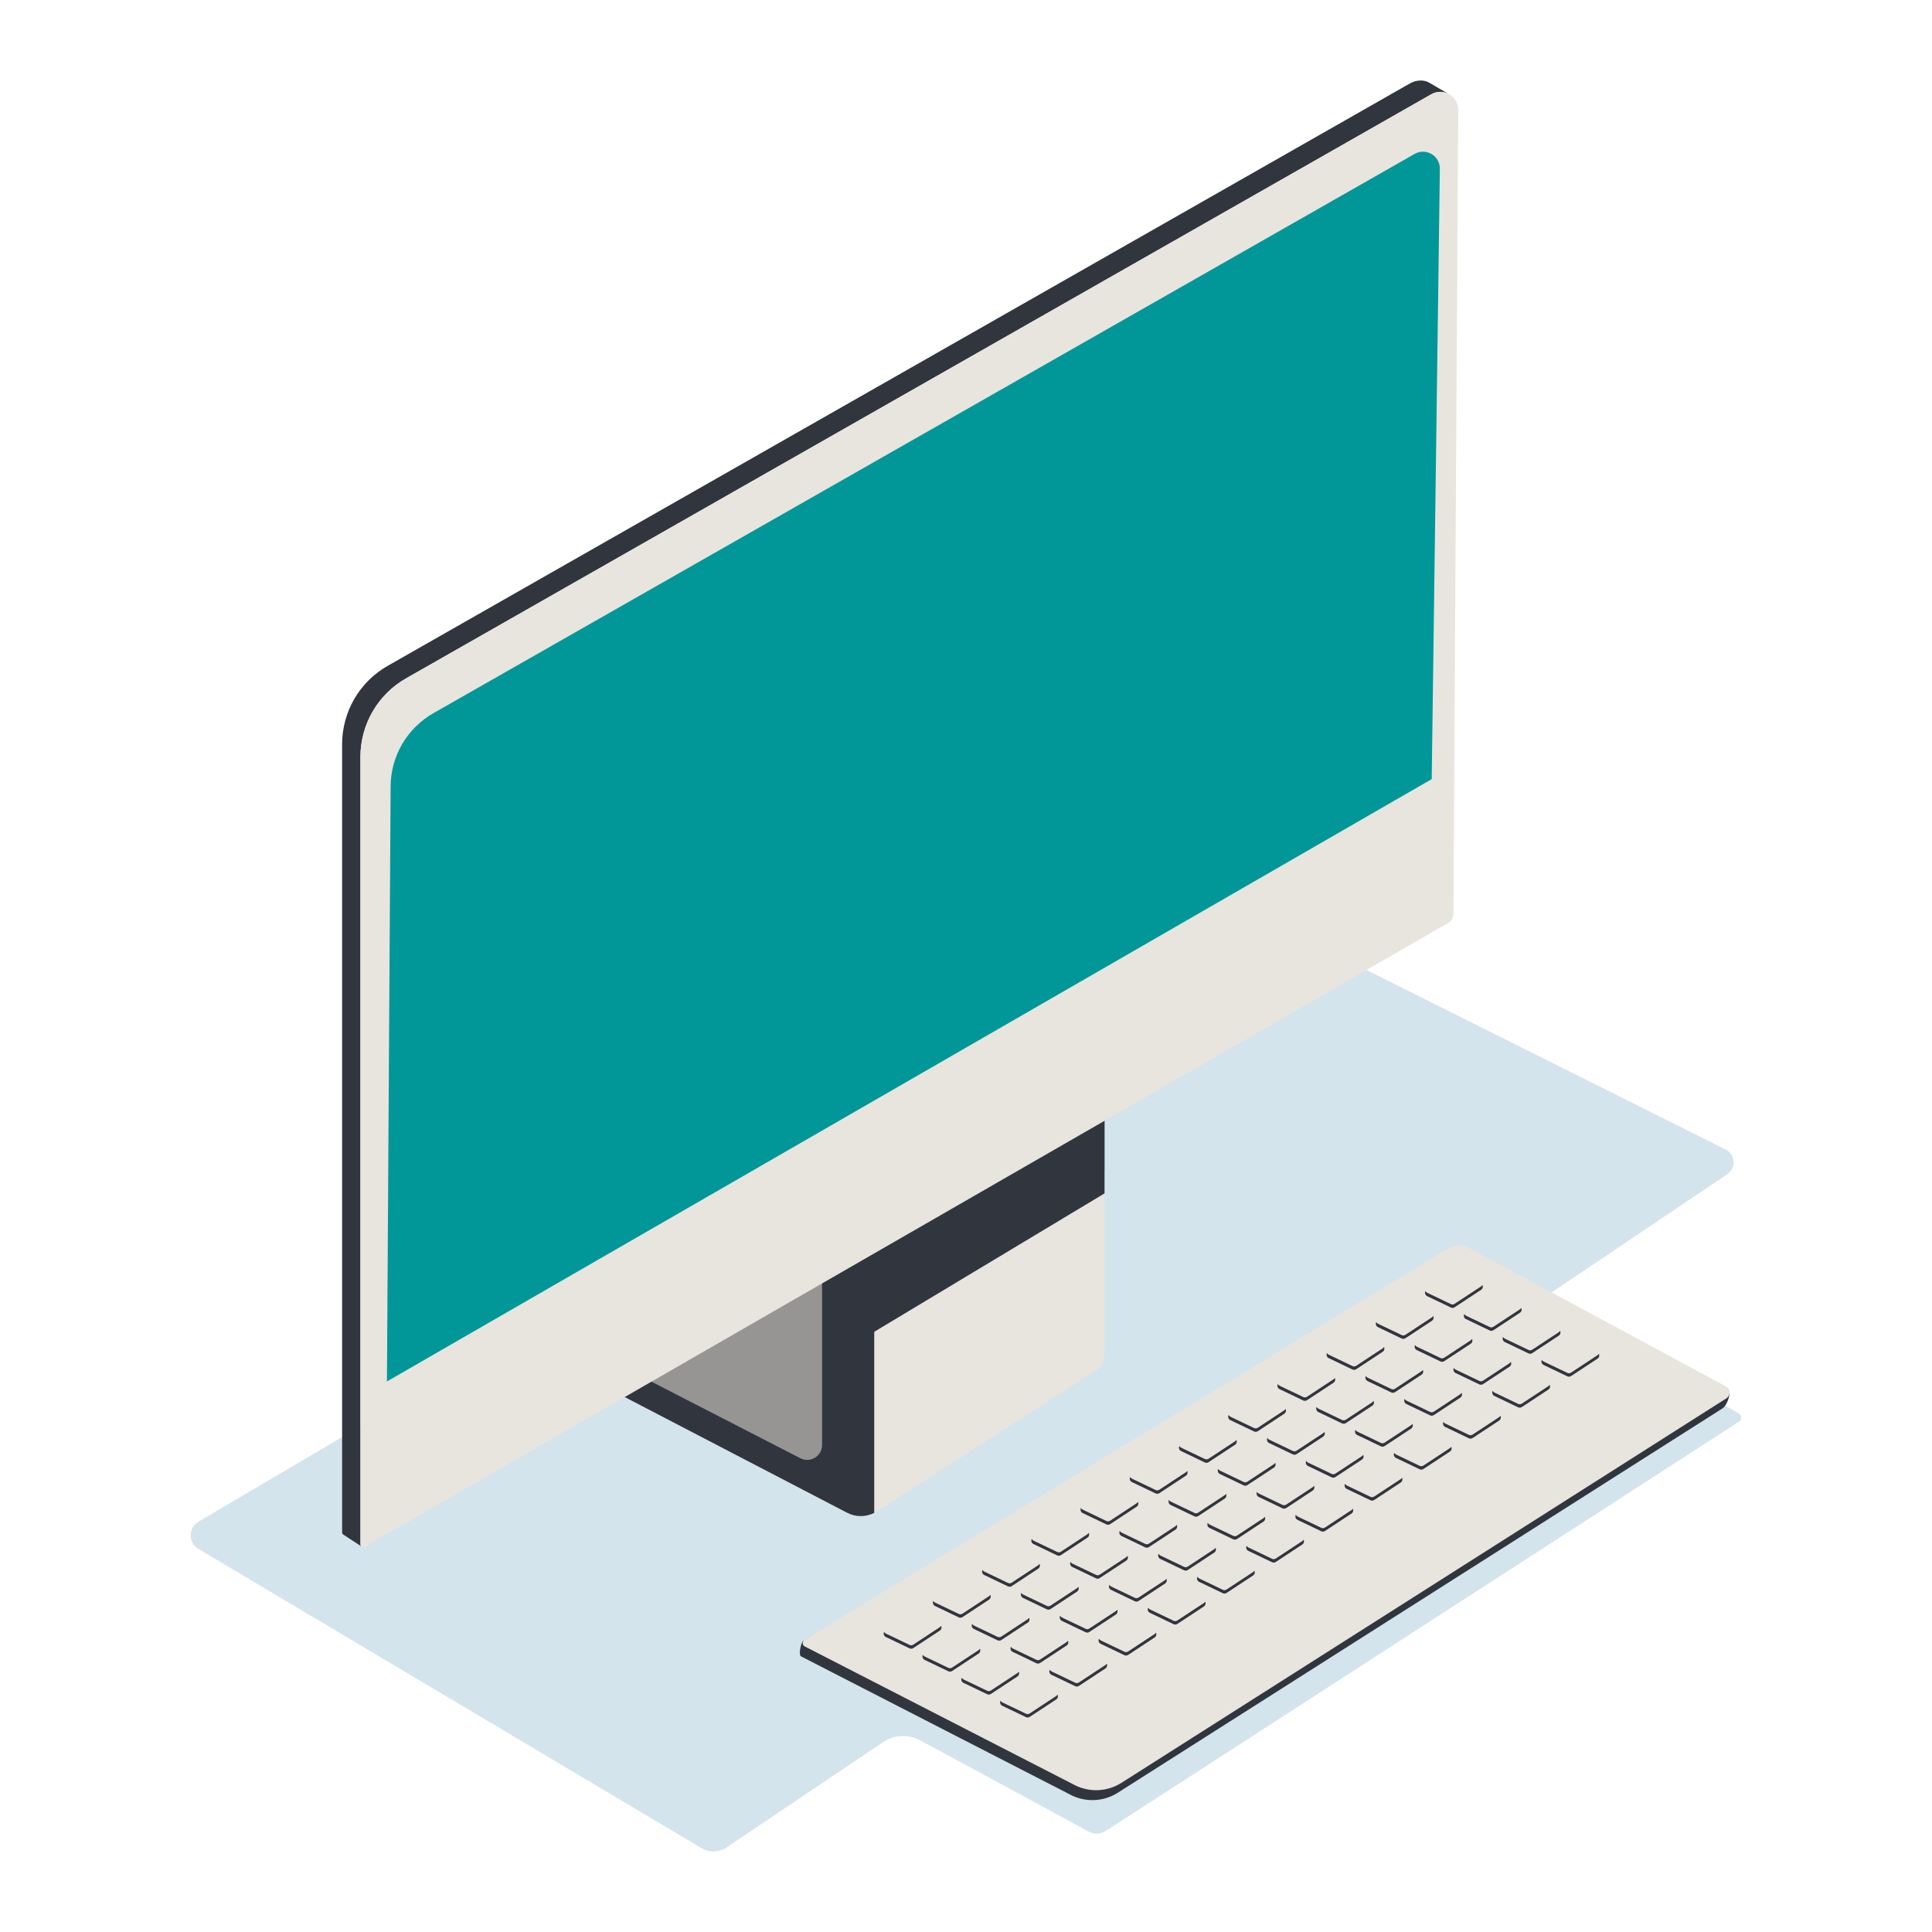<?xml version="1.0" encoding="utf-8"?>
<!-- Designed by Vexels.com - 2020 All Rights Reserved - https://vexels.com/terms-and-conditions/  -->
<svg version="1.1" id="Layer_1" xmlns="http://www.w3.org/2000/svg" xmlns:xlink="http://www.w3.org/1999/xlink" x="0px" y="0px"
	 viewBox="0 0 1200 1200" enable-background="new 0 0 1200 1200" xml:space="preserve">
<g>
	<path fill="#D3E4ED" d="M952.461,810.32l120.338-80.951c5.687-3.826,5.137-12.363-0.994-15.427L770.751,563.488L123.259,945.158
		c-6.418,3.783-6.436,13.06-0.034,16.869l312.623,185.965c4.746,2.823,10.695,2.658,15.278-0.424l97.378-65.506
		c6.826-4.591,15.627-5.039,22.881-1.161c28.285,15.122,86.925,46.998,104.888,56.769c3.296,1.793,7.309,1.641,10.46-0.396
		l393.516-254.345c1.802-1.165,1.742-3.82-0.111-4.902l-24.95-14.572L952.461,810.32z"/>
	<path fill="#31353E" d="M499.082,1018.928l397.845-237.26c4.099-2.487,9.212-2.604,13.421-0.308l162.65,81.556
		c2.918,1.592-0.302,10.148-3.144,11.873l-376.091,239.035c-8.99,5.458-20.211,5.7-29.428,0.635l-166.835-85.682
		C495.854,1027.872,497.475,1019.903,499.082,1018.928z"/>
	<g>
		<path fill="#E8E5DE" d="M686.044,617.767v223.392c0,4.17-2.12,8.057-5.628,10.309l-135.783,87.267
			c-0.529,0.342-1.073,0.65-1.627,0.93c-5.279,2.682-11.569,2.686-16.885-0.084l-190.949-99.346l5.566-2.957l30.61-16.26
			L510.61,747.04l25.011-13.284v-45.43l65.052-34.537l24.28-12.891L686.044,617.767z"/>
		<path fill="#969593" d="M686.044,643.719v83.138c-12.458,7.476-26.363,12.256-40.03,17.274
			c-23.49,8.633-46.69,18.189-68.792,29.927c-14.46,7.678-28.667,16.477-39.427,28.817c-4.802,5.503-8.905,11.771-10.9,18.795
			c-2.447,8.604-1.591,17.741-1.216,26.675c0.962,22.91-1.381,45.955-6.936,68.2c-0.375,1.495-0.918,3.178-2.333,3.795
			c-1.176,0.511-2.528,0.084-3.733-0.353c-51.201-18.431-99.901-43.083-148.45-67.668c-8.259-4.184-16.896-8.744-23.49-15.044
			l30.61-16.26L510.61,747.04l25.011-13.284v-45.43l65.052-34.537c22.921-4.063,45.797-8.475,69.001-10.084
			C675.074,643.329,680.648,643.146,686.044,643.719z"/>
		<path fill="#31353E" d="M686.044,617.767v123.476l-143.039,85.963v112.458c-5.279,2.682-11.569,2.686-16.885-0.084
			l-190.949-99.346l36.176-19.218l3.314,2.704l8.725,23.549l113.736,58.471c6.159,3.166,13.487-1.306,13.487-8.231V747.04
			l25.011-13.284v-45.43l89.332-47.429L686.044,617.767z"/>
	</g>
	<path fill="#31353E" d="M899.403,58.186c-3.104-1.506-6.914-1.605-10.345,0.334L252.351,421.27
		c-17.59,9.934-28.468,28.571-28.468,48.773v489.113c0,0.625,0.312,1.143,0.764,1.455l-11.411-7.45
		c-0.051-0.029-0.099-0.063-0.143-0.096h-0.004c-0.353-0.261-0.595-0.676-0.595-1.179V462.248c0-20.202,10.878-38.839,28.468-48.773
		L875.839,51.758c3.876-2.19,8.815-2.388,12.096-0.29h0.007l0.052,0.037C888.244,51.666,899.403,58.186,899.403,58.186z"/>
	<path fill="#E8E5DE" d="M899.549,573.239l-673.027,387.47c-1.184,0.656-2.637-0.201-2.637-1.554V470.042
		c0-20.201,10.877-38.836,28.466-48.771L889.059,58.52c7.471-4.22,16.712,1.218,16.65,9.798l-2.966,499.546
		C902.727,570.101,901.506,572.155,899.549,573.239z"/>
	<path fill="#019798" d="M889.263,483.927L240.332,858.052l2.29-369.386c0-18.967,10.213-36.465,26.728-45.792L878.687,95.58
		c7.015-3.962,15.691,1.143,15.633,9.2L889.263,483.927z"/>
	<path fill="#E8E5DE" d="M499.718,1018.377l399.517-242.88c4.099-2.487,9.212-2.604,13.421-0.308l159.334,85.957
		c2.918,1.592,3.014,5.747,0.173,7.472l-376.091,239.035c-8.99,5.457-20.211,5.699-29.428,0.635l-166.835-85.682
		C498.161,1021.7,498.111,1019.351,499.718,1018.377z"/>
	<path fill="#31353E" d="M583.713,1012.822l-16.477,10.841c-0.683,0.448-1.554,0.507-2.296,0.154l-14.732-7.057
		c-1.256-0.599-1.638-2.068-1.076-3.174c0.22,0.434,0.58,0.805,1.076,1.043l14.732,7.057c0.742,0.353,1.613,0.294,2.296-0.158
		l16.477-10.841c0.36-0.235,0.625-0.544,0.801-0.885C585.021,1010.802,584.778,1012.121,583.713,1012.822z"/>
	<path fill="#31353E" d="M614.28,993.578l-16.477,10.841c-0.683,0.448-1.554,0.507-2.296,0.154l-14.732-7.057
		c-1.256-0.599-1.638-2.068-1.076-3.174c0.22,0.434,0.58,0.805,1.076,1.043l14.732,7.057c0.742,0.353,1.613,0.294,2.296-0.158
		l16.477-10.841c0.36-0.235,0.625-0.544,0.801-0.885C615.587,991.557,615.345,992.876,614.28,993.578z"/>
	<path fill="#31353E" d="M644.846,974.333l-16.477,10.841c-0.683,0.448-1.554,0.507-2.296,0.154l-14.732-7.057
		c-1.256-0.599-1.638-2.068-1.076-3.174c0.22,0.434,0.58,0.805,1.076,1.043l14.732,7.057c0.742,0.353,1.613,0.294,2.296-0.158
		l16.477-10.841c0.36-0.235,0.625-0.544,0.801-0.885C646.154,972.313,645.912,973.632,644.846,974.333z"/>
	<path fill="#31353E" d="M675.413,955.089l-16.477,10.841c-0.683,0.448-1.554,0.507-2.296,0.154l-14.732-7.057
		c-1.256-0.599-1.638-2.068-1.076-3.174c0.22,0.434,0.58,0.805,1.076,1.043l14.732,7.057c0.742,0.353,1.613,0.294,2.296-0.158
		l16.477-10.841c0.36-0.235,0.625-0.544,0.801-0.885C676.721,953.068,676.479,954.387,675.413,955.089z"/>
	<path fill="#31353E" d="M705.98,935.844l-16.477,10.841c-0.683,0.448-1.554,0.507-2.296,0.154l-14.732-7.057
		c-1.256-0.599-1.638-2.068-1.076-3.174c0.22,0.434,0.58,0.805,1.076,1.043l14.732,7.057c0.742,0.353,1.613,0.294,2.296-0.158
		l16.477-10.841c0.36-0.235,0.625-0.544,0.801-0.885C707.288,933.824,707.046,935.143,705.98,935.844z"/>
	<path fill="#31353E" d="M736.547,916.6l-16.477,10.841c-0.683,0.448-1.554,0.507-2.296,0.154l-14.732-7.057
		c-1.256-0.599-1.639-2.068-1.076-3.174c0.22,0.434,0.58,0.805,1.076,1.043l14.732,7.057c0.742,0.353,1.613,0.294,2.296-0.158
		l16.477-10.841c0.36-0.235,0.625-0.544,0.801-0.885C737.855,914.579,737.613,915.898,736.547,916.6z"/>
	<path fill="#31353E" d="M767.114,897.355l-16.477,10.841c-0.683,0.448-1.554,0.507-2.296,0.154l-14.732-7.057
		c-1.256-0.599-1.638-2.068-1.076-3.174c0.22,0.434,0.58,0.805,1.076,1.043l14.732,7.057c0.742,0.353,1.613,0.294,2.296-0.158
		l16.477-10.841c0.36-0.235,0.625-0.544,0.801-0.885C768.422,895.335,768.18,896.654,767.114,897.355z"/>
	<path fill="#31353E" d="M797.681,878.111l-16.477,10.841c-0.683,0.448-1.554,0.507-2.296,0.154l-14.732-7.057
		c-1.256-0.599-1.638-2.068-1.076-3.174c0.22,0.434,0.58,0.805,1.076,1.043l14.732,7.057c0.742,0.353,1.613,0.294,2.296-0.158
		l16.477-10.841c0.36-0.235,0.625-0.544,0.801-0.885C798.989,876.09,798.747,877.409,797.681,878.111z"/>
	<path fill="#31353E" d="M828.248,858.866l-16.477,10.841c-0.683,0.448-1.554,0.507-2.296,0.154l-14.732-7.057
		c-1.256-0.599-1.638-2.068-1.076-3.174c0.22,0.434,0.58,0.805,1.076,1.043l14.732,7.057c0.742,0.353,1.613,0.294,2.296-0.158
		l16.477-10.841c0.36-0.235,0.625-0.544,0.801-0.885C829.556,856.846,829.313,858.165,828.248,858.866z"/>
	<path fill="#31353E" d="M858.815,839.622l-16.477,10.841c-0.683,0.448-1.554,0.507-2.296,0.154l-14.732-7.057
		c-1.256-0.599-1.638-2.068-1.076-3.174c0.22,0.434,0.58,0.805,1.076,1.043l14.732,7.057c0.742,0.353,1.613,0.294,2.296-0.158
		l16.477-10.841c0.36-0.235,0.625-0.544,0.801-0.885C860.123,837.601,859.88,838.92,858.815,839.622z"/>
	<path fill="#31353E" d="M889.382,820.377l-16.477,10.841c-0.683,0.448-1.554,0.507-2.296,0.154l-14.732-7.057
		c-1.256-0.599-1.638-2.068-1.076-3.174c0.22,0.434,0.58,0.805,1.076,1.043l14.732,7.057c0.742,0.353,1.613,0.294,2.296-0.158
		l16.477-10.841c0.36-0.235,0.625-0.544,0.801-0.885C890.69,818.357,890.447,819.676,889.382,820.377z"/>
	<path fill="#31353E" d="M919.949,801.133l-16.477,10.841c-0.683,0.448-1.554,0.507-2.296,0.154l-14.732-7.057
		c-1.256-0.599-1.638-2.068-1.076-3.174c0.22,0.434,0.58,0.805,1.076,1.043l14.732,7.057c0.742,0.353,1.613,0.294,2.296-0.158
		l16.477-10.841c0.36-0.235,0.625-0.544,0.801-0.885C921.257,799.112,921.014,800.431,919.949,801.133z"/>
	<path fill="#31353E" d="M607.819,1027.066l-16.477,10.841c-0.683,0.448-1.554,0.507-2.296,0.154l-14.732-7.057
		c-1.256-0.599-1.638-2.068-1.076-3.174c0.22,0.434,0.58,0.805,1.076,1.043l14.732,7.057c0.742,0.353,1.613,0.294,2.296-0.158
		l16.477-10.841c0.36-0.235,0.625-0.544,0.801-0.885C609.127,1025.046,608.884,1026.365,607.819,1027.066z"/>
	<path fill="#31353E" d="M638.386,1007.822l-16.477,10.841c-0.683,0.448-1.554,0.507-2.296,0.154l-14.732-7.057
		c-1.256-0.599-1.639-2.068-1.076-3.174c0.22,0.434,0.58,0.805,1.076,1.043l14.732,7.057c0.742,0.353,1.613,0.294,2.296-0.158
		l16.477-10.841c0.36-0.235,0.625-0.544,0.801-0.885C639.694,1005.801,639.451,1007.12,638.386,1007.822z"/>
	<path fill="#31353E" d="M668.953,988.577l-16.477,10.841c-0.683,0.448-1.554,0.507-2.296,0.154l-14.732-7.057
		c-1.256-0.599-1.638-2.068-1.076-3.174c0.22,0.434,0.58,0.805,1.076,1.043l14.732,7.057c0.742,0.353,1.613,0.294,2.296-0.158
		l16.477-10.841c0.36-0.235,0.625-0.544,0.801-0.885C670.261,986.557,670.018,987.876,668.953,988.577z"/>
	<path fill="#31353E" d="M699.52,969.333l-16.477,10.841c-0.683,0.448-1.554,0.507-2.296,0.154l-14.732-7.057
		c-1.256-0.599-1.638-2.068-1.076-3.174c0.22,0.434,0.58,0.805,1.076,1.043l14.732,7.057c0.742,0.353,1.613,0.294,2.296-0.158
		l16.477-10.841c0.36-0.235,0.625-0.544,0.801-0.885C700.828,967.312,700.585,968.631,699.52,969.333z"/>
	<path fill="#31353E" d="M730.087,950.088L713.61,960.93c-0.683,0.448-1.554,0.507-2.296,0.154l-14.732-7.057
		c-1.256-0.599-1.638-2.068-1.076-3.174c0.22,0.434,0.58,0.805,1.076,1.043l14.732,7.057c0.742,0.353,1.613,0.294,2.296-0.158
		l16.477-10.841c0.36-0.235,0.625-0.544,0.801-0.885C731.394,948.068,731.152,949.387,730.087,950.088z"/>
	<path fill="#31353E" d="M760.654,930.844l-16.477,10.841c-0.683,0.448-1.554,0.507-2.296,0.154l-14.732-7.057
		c-1.256-0.599-1.638-2.068-1.076-3.174c0.22,0.434,0.58,0.805,1.076,1.043l14.732,7.057c0.742,0.353,1.613,0.294,2.296-0.158
		l16.477-10.841c0.36-0.235,0.625-0.544,0.801-0.885C761.961,928.823,761.719,930.142,760.654,930.844z"/>
	<path fill="#31353E" d="M791.22,911.599l-16.477,10.841c-0.683,0.448-1.554,0.507-2.296,0.154l-14.732-7.057
		c-1.256-0.599-1.638-2.068-1.076-3.174c0.22,0.434,0.58,0.805,1.076,1.043l14.732,7.057c0.742,0.353,1.613,0.294,2.296-0.158
		l16.477-10.841c0.36-0.235,0.625-0.544,0.801-0.885C792.528,909.579,792.286,910.898,791.22,911.599z"/>
	<path fill="#31353E" d="M821.787,892.355l-16.477,10.841c-0.683,0.448-1.554,0.507-2.296,0.154l-14.732-7.057
		c-1.256-0.599-1.638-2.068-1.076-3.174c0.22,0.434,0.58,0.805,1.076,1.043l14.732,7.057c0.742,0.353,1.613,0.294,2.296-0.158
		l16.477-10.841c0.36-0.235,0.625-0.544,0.801-0.885C823.095,890.334,822.853,891.653,821.787,892.355z"/>
	<path fill="#31353E" d="M852.354,873.11l-16.477,10.841c-0.683,0.448-1.554,0.507-2.296,0.154l-14.732-7.057
		c-1.256-0.599-1.638-2.068-1.076-3.174c0.22,0.434,0.58,0.805,1.076,1.043l14.732,7.057c0.742,0.353,1.613,0.294,2.296-0.158
		l16.477-10.841c0.36-0.235,0.625-0.544,0.801-0.885C853.662,871.09,853.42,872.409,852.354,873.11z"/>
	<path fill="#31353E" d="M882.921,853.866l-16.477,10.841c-0.683,0.448-1.554,0.507-2.296,0.154l-14.732-7.057
		c-1.256-0.599-1.638-2.068-1.076-3.174c0.22,0.434,0.58,0.805,1.076,1.043l14.732,7.057c0.742,0.353,1.613,0.294,2.296-0.158
		l16.477-10.841c0.36-0.235,0.625-0.544,0.801-0.885C884.229,851.845,883.987,853.164,882.921,853.866z"/>
	<path fill="#31353E" d="M913.488,834.621l-16.477,10.841c-0.683,0.448-1.554,0.507-2.296,0.154l-14.732-7.057
		c-1.256-0.599-1.638-2.068-1.076-3.174c0.22,0.434,0.58,0.805,1.076,1.043l14.732,7.057c0.742,0.353,1.613,0.294,2.296-0.158
		l16.477-10.841c0.36-0.235,0.625-0.544,0.801-0.885C914.796,832.601,914.554,833.919,913.488,834.621z"/>
	<path fill="#31353E" d="M944.055,815.377l-16.477,10.841c-0.683,0.448-1.554,0.507-2.296,0.154l-14.732-7.057
		c-1.256-0.599-1.638-2.068-1.076-3.174c0.22,0.434,0.58,0.805,1.076,1.043l14.732,7.057c0.742,0.353,1.613,0.294,2.296-0.158
		l16.477-10.841c0.36-0.235,0.625-0.544,0.801-0.885C945.363,813.356,945.12,814.675,944.055,815.377z"/>
	<path fill="#31353E" d="M631.925,1041.31l-16.477,10.841c-0.683,0.448-1.554,0.507-2.296,0.154l-14.732-7.057
		c-1.256-0.599-1.638-2.068-1.076-3.174c0.22,0.434,0.58,0.805,1.076,1.043l14.732,7.057c0.742,0.353,1.613,0.294,2.296-0.158
		l16.477-10.841c0.36-0.235,0.625-0.544,0.801-0.885C633.233,1039.29,632.991,1040.609,631.925,1041.31z"/>
	<path fill="#31353E" d="M662.492,1022.066l-16.477,10.841c-0.683,0.448-1.554,0.507-2.296,0.154l-14.732-7.057
		c-1.256-0.599-1.638-2.068-1.076-3.174c0.22,0.434,0.58,0.805,1.076,1.043l14.732,7.057c0.742,0.353,1.613,0.294,2.296-0.158
		l16.477-10.841c0.36-0.235,0.625-0.544,0.801-0.885C663.8,1020.045,663.558,1021.364,662.492,1022.066z"/>
	<path fill="#31353E" d="M693.059,1002.821l-16.477,10.841c-0.683,0.448-1.554,0.507-2.296,0.154l-14.732-7.057
		c-1.256-0.599-1.638-2.068-1.076-3.174c0.22,0.434,0.58,0.805,1.076,1.043l14.732,7.057c0.742,0.353,1.613,0.294,2.296-0.158
		l16.477-10.841c0.36-0.235,0.625-0.544,0.801-0.885C694.367,1000.801,694.125,1002.12,693.059,1002.821z"/>
	<path fill="#31353E" d="M723.626,983.577l-16.477,10.841c-0.683,0.448-1.554,0.507-2.296,0.154l-14.732-7.057
		c-1.256-0.599-1.638-2.068-1.076-3.174c0.22,0.434,0.58,0.805,1.076,1.043l14.732,7.057c0.742,0.353,1.613,0.294,2.296-0.158
		l16.477-10.841c0.36-0.235,0.625-0.544,0.801-0.885C724.934,981.556,724.691,982.875,723.626,983.577z"/>
	<path fill="#31353E" d="M754.193,964.332l-16.477,10.841c-0.683,0.448-1.554,0.507-2.296,0.154l-14.732-7.057
		c-1.256-0.599-1.638-2.068-1.076-3.174c0.22,0.434,0.58,0.805,1.076,1.043l14.732,7.057c0.742,0.353,1.613,0.294,2.296-0.158
		l16.477-10.841c0.36-0.235,0.625-0.544,0.801-0.885C755.501,962.312,755.258,963.631,754.193,964.332z"/>
	<path fill="#31353E" d="M784.76,945.088l-16.477,10.841c-0.683,0.448-1.554,0.507-2.296,0.154l-14.732-7.057
		c-1.256-0.599-1.638-2.068-1.076-3.174c0.22,0.434,0.58,0.805,1.076,1.043l14.732,7.057c0.742,0.353,1.613,0.294,2.296-0.158
		l16.477-10.841c0.36-0.235,0.625-0.544,0.801-0.885C786.068,943.067,785.825,944.386,784.76,945.088z"/>
	<path fill="#31353E" d="M815.327,925.843l-16.477,10.841c-0.683,0.448-1.554,0.507-2.296,0.154l-14.732-7.057
		c-1.256-0.599-1.638-2.068-1.076-3.174c0.22,0.434,0.58,0.805,1.076,1.043l14.732,7.057c0.742,0.353,1.613,0.294,2.296-0.158
		l16.477-10.841c0.36-0.235,0.625-0.544,0.801-0.885C816.635,923.823,816.392,925.142,815.327,925.843z"/>
	<path fill="#31353E" d="M845.894,906.599l-16.477,10.841c-0.683,0.448-1.554,0.507-2.296,0.154l-14.732-7.057
		c-1.256-0.599-1.638-2.068-1.076-3.174c0.22,0.434,0.58,0.805,1.076,1.043l14.732,7.057c0.742,0.353,1.613,0.294,2.296-0.158
		l16.477-10.841c0.36-0.235,0.625-0.544,0.801-0.885C847.201,904.578,846.959,905.897,845.894,906.599z"/>
	<path fill="#31353E" d="M876.461,887.354l-16.477,10.841c-0.683,0.448-1.554,0.507-2.296,0.154l-14.732-7.057
		c-1.256-0.599-1.638-2.068-1.076-3.174c0.22,0.434,0.58,0.805,1.076,1.043l14.732,7.057c0.742,0.353,1.613,0.294,2.296-0.158
		l16.477-10.841c0.36-0.235,0.625-0.544,0.801-0.885C877.768,885.334,877.526,886.653,876.461,887.354z"/>
	<path fill="#31353E" d="M907.027,868.11l-16.477,10.841c-0.683,0.448-1.554,0.507-2.296,0.154l-14.732-7.057
		c-1.256-0.599-1.638-2.068-1.076-3.174c0.22,0.434,0.58,0.805,1.076,1.043l14.732,7.057c0.742,0.353,1.613,0.294,2.296-0.158
		l16.477-10.841c0.36-0.235,0.625-0.544,0.801-0.885C908.335,866.089,908.093,867.408,907.027,868.11z"/>
	<path fill="#31353E" d="M937.594,848.865l-16.477,10.841c-0.683,0.448-1.554,0.507-2.296,0.154l-14.732-7.057
		c-1.256-0.599-1.638-2.068-1.076-3.174c0.22,0.434,0.58,0.805,1.076,1.043l14.732,7.057c0.742,0.353,1.613,0.294,2.296-0.158
		l16.477-10.841c0.36-0.235,0.625-0.544,0.801-0.885C938.902,846.845,938.66,848.163,937.594,848.865z"/>
	<path fill="#31353E" d="M968.161,829.621l-16.477,10.841c-0.683,0.448-1.554,0.507-2.296,0.154l-14.732-7.057
		c-1.256-0.599-1.638-2.068-1.076-3.174c0.22,0.434,0.58,0.805,1.076,1.043l14.732,7.057c0.742,0.353,1.613,0.294,2.296-0.158
		l16.477-10.841c0.36-0.235,0.625-0.544,0.801-0.885C969.469,827.6,969.227,828.919,968.161,829.621z"/>
	<path fill="#31353E" d="M656.031,1055.554l-16.477,10.841c-0.683,0.448-1.554,0.507-2.296,0.154l-14.732-7.057
		c-1.256-0.599-1.638-2.068-1.076-3.174c0.22,0.434,0.58,0.805,1.076,1.043l14.732,7.057c0.742,0.353,1.613,0.294,2.296-0.158
		l16.477-10.841c0.36-0.235,0.625-0.544,0.801-0.885C657.339,1053.534,657.097,1054.853,656.031,1055.554z"/>
	<path fill="#31353E" d="M686.598,1036.31l-16.477,10.841c-0.683,0.448-1.554,0.507-2.296,0.154l-14.732-7.057
		c-1.256-0.599-1.638-2.068-1.076-3.174c0.22,0.434,0.58,0.805,1.076,1.043l14.732,7.057c0.742,0.353,1.613,0.294,2.296-0.158
		l16.477-10.841c0.36-0.235,0.625-0.544,0.801-0.885C687.906,1034.289,687.664,1035.608,686.598,1036.31z"/>
	<path fill="#31353E" d="M717.165,1017.065l-16.477,10.841c-0.683,0.448-1.554,0.507-2.296,0.154l-14.732-7.057
		c-1.256-0.599-1.638-2.068-1.076-3.174c0.22,0.434,0.58,0.805,1.076,1.043l14.732,7.057c0.742,0.353,1.613,0.294,2.296-0.158
		l16.477-10.841c0.36-0.235,0.625-0.544,0.801-0.885C718.473,1015.045,718.231,1016.364,717.165,1017.065z"/>
	<path fill="#31353E" d="M747.732,997.821l-16.477,10.841c-0.683,0.448-1.554,0.507-2.296,0.154l-14.732-7.057
		c-1.256-0.599-1.638-2.068-1.076-3.174c0.22,0.434,0.58,0.805,1.076,1.043l14.732,7.057c0.742,0.353,1.613,0.294,2.296-0.158
		l16.477-10.841c0.36-0.235,0.625-0.544,0.801-0.885C749.04,995.8,748.798,997.119,747.732,997.821z"/>
	<path fill="#31353E" d="M778.299,978.576l-16.477,10.841c-0.683,0.448-1.554,0.507-2.296,0.154l-14.732-7.057
		c-1.256-0.599-1.638-2.068-1.076-3.174c0.22,0.434,0.58,0.805,1.076,1.043l14.732,7.057c0.742,0.353,1.613,0.294,2.296-0.158
		l16.477-10.841c0.36-0.235,0.625-0.544,0.801-0.885C779.607,976.556,779.365,977.875,778.299,978.576z"/>
	<path fill="#31353E" d="M808.866,959.332l-16.477,10.841c-0.683,0.448-1.554,0.507-2.296,0.154l-14.732-7.057
		c-1.256-0.599-1.638-2.068-1.076-3.174c0.22,0.434,0.58,0.805,1.076,1.043l14.732,7.057c0.742,0.353,1.613,0.294,2.296-0.158
		l16.477-10.841c0.36-0.235,0.625-0.544,0.801-0.885C810.174,957.311,809.932,958.63,808.866,959.332z"/>
	<path fill="#31353E" d="M839.433,940.087l-16.477,10.841c-0.683,0.448-1.554,0.507-2.296,0.154l-14.732-7.057
		c-1.256-0.599-1.638-2.068-1.076-3.174c0.22,0.434,0.58,0.805,1.076,1.043l14.732,7.057c0.742,0.353,1.613,0.294,2.296-0.158
		l16.477-10.841c0.36-0.235,0.625-0.544,0.801-0.885C840.741,938.067,840.498,939.385,839.433,940.087z"/>
	<path fill="#31353E" d="M870,920.843l-16.477,10.841c-0.683,0.448-1.554,0.507-2.296,0.154l-14.732-7.057
		c-1.256-0.599-1.638-2.068-1.076-3.174c0.22,0.434,0.58,0.805,1.076,1.043l14.732,7.057c0.742,0.353,1.613,0.294,2.296-0.158
		L870,918.708c0.36-0.235,0.625-0.544,0.801-0.885C871.308,918.822,871.065,920.141,870,920.843z"/>
	<path fill="#31353E" d="M900.567,901.598l-16.477,10.841c-0.683,0.448-1.554,0.507-2.296,0.154l-14.732-7.057
		c-1.256-0.599-1.638-2.068-1.076-3.174c0.22,0.434,0.58,0.805,1.076,1.043l14.732,7.057c0.742,0.353,1.613,0.294,2.296-0.158
		l16.477-10.841c0.36-0.235,0.625-0.544,0.801-0.885C901.875,899.578,901.632,900.896,900.567,901.598z"/>
	<path fill="#31353E" d="M931.134,882.354l-16.477,10.841c-0.683,0.448-1.554,0.507-2.296,0.154l-14.732-7.057
		c-1.256-0.599-1.638-2.068-1.076-3.174c0.22,0.434,0.58,0.805,1.076,1.043l14.732,7.057c0.742,0.353,1.613,0.294,2.296-0.158
		l16.477-10.841c0.36-0.235,0.625-0.544,0.801-0.885C932.442,880.333,932.199,881.652,931.134,882.354z"/>
	<path fill="#31353E" d="M961.701,863.109l-16.477,10.841c-0.683,0.448-1.554,0.507-2.296,0.154l-14.732-7.057
		c-1.256-0.599-1.638-2.068-1.076-3.174c0.22,0.434,0.58,0.805,1.076,1.043l14.732,7.057c0.742,0.353,1.613,0.294,2.296-0.158
		l16.477-10.841c0.36-0.235,0.625-0.544,0.801-0.885C963.008,861.089,962.766,862.407,961.701,863.109z"/>
	<path fill="#31353E" d="M992.268,843.865l-16.477,10.841c-0.683,0.448-1.554,0.507-2.296,0.154l-14.732-7.057
		c-1.256-0.599-1.638-2.068-1.076-3.174c0.22,0.434,0.58,0.805,1.076,1.043l14.732,7.057c0.742,0.353,1.613,0.294,2.296-0.158
		l16.477-10.841c0.36-0.235,0.625-0.544,0.801-0.885C993.575,841.844,993.333,843.163,992.268,843.865z"/>
</g>
</svg>
